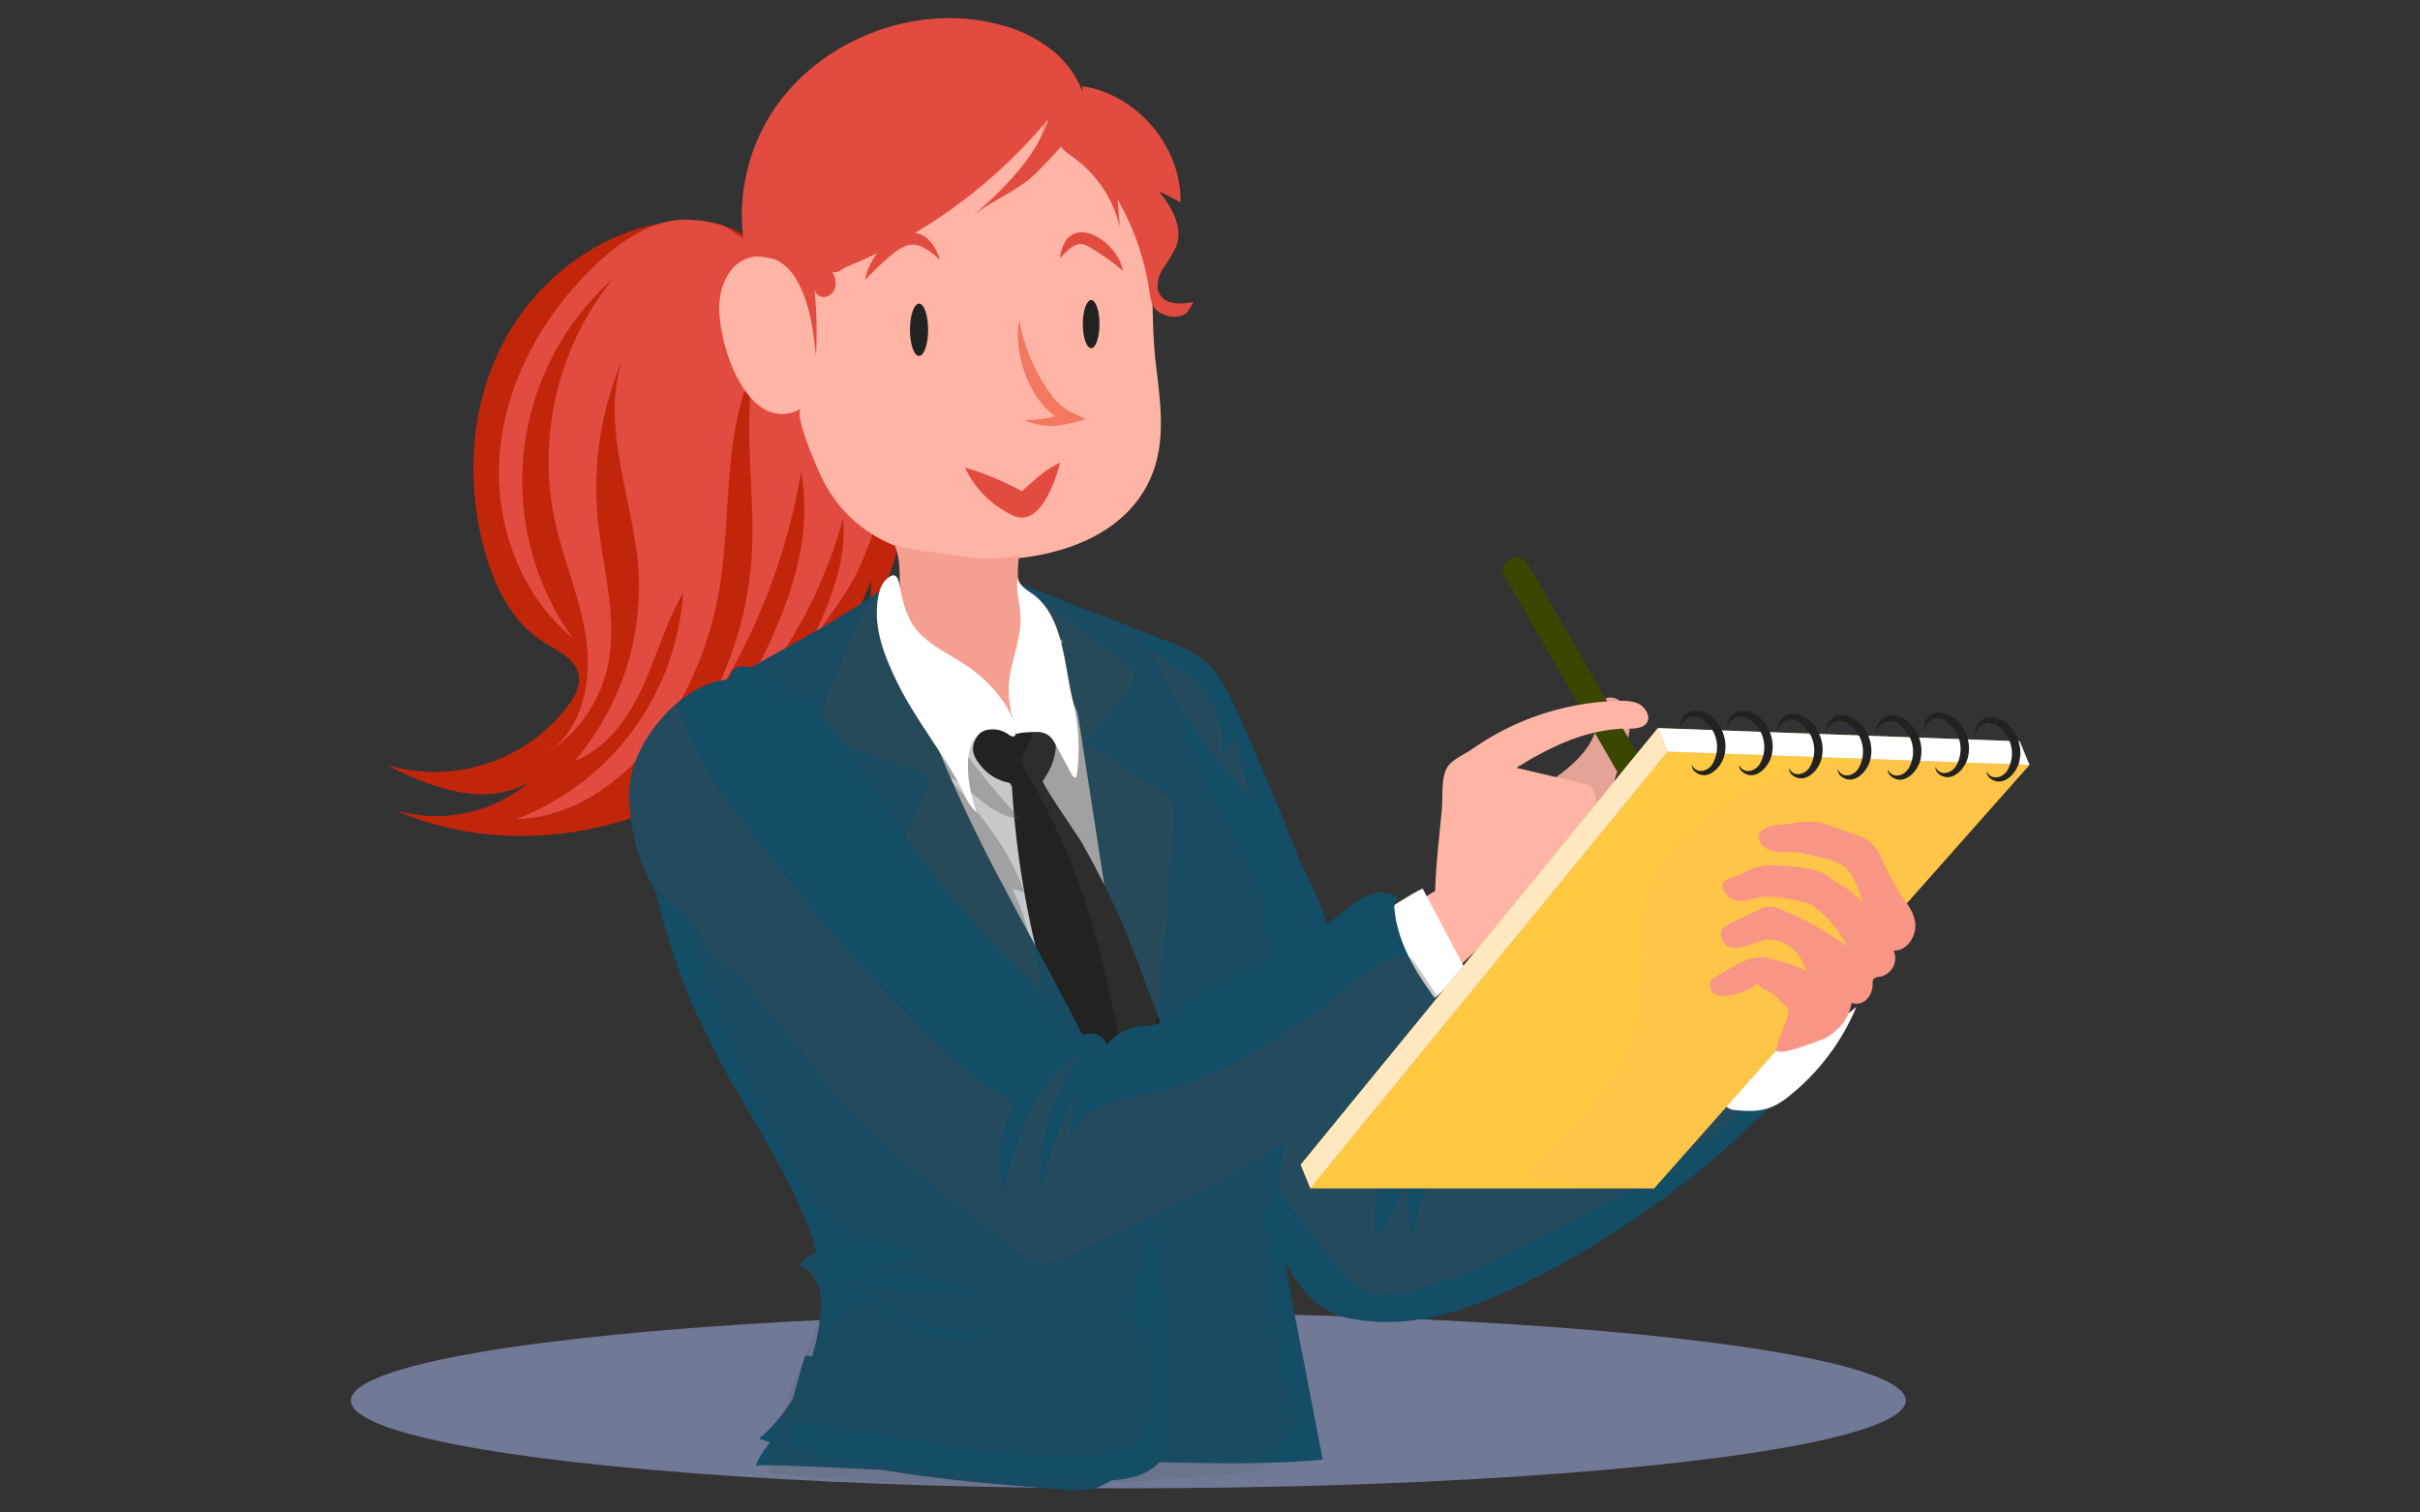 <svg xmlns="http://www.w3.org/2000/svg" width="400" height="250" viewBox="0 0 400 250">
  <rect x="0" y="0" width="400" height="250" fill="#333333" stroke="none"/>
  <g id="Group_1076203" data-name="Group 1076203" transform="translate(-180 -483)">
    <ellipse id="Ellipse_5997" data-name="Ellipse 5997" cx="128.5" cy="14.5" rx="128.5" ry="14.5" transform="translate(238 700)" fill="#727997"/>
    <g id="Group_1074419" data-name="Group 1074419">
      <path id="Path_822158" data-name="Path 822158" d="M400,0H0V250H400Z" transform="translate(180 483)" fill="none"/>
      <g id="escribir" transform="translate(244 486)">
        <g id="OBJECTS" transform="translate(0 0)">
          <path id="Path_822104" data-name="Path 822104" d="M71.482,54.035c20.157,11.936,17.438,45.929,6.349,62.682a20.074,20.074,0,0,0,2.14-9.761c-5.989,15.107-17.092,28.364-31.556,35.794s-32.284,8.638-47.179,2.069A23.9,23.9,0,0,0,23.6,140.1C16.569,144.509,7.359,141.253,0,137.4a27.737,27.737,0,0,0,29.946-9.874c1.059-1.462,2.013-3.214,1.7-4.993-.494-2.776-3.588-4.075-5.961-5.594-5.092-3.249-7.938-9.09-9.556-14.9C13,90.818,13.673,78.409,18.942,68.041s15.34-18.42,26.831-20.3c5.636-.918,12.141-.064,15.785,4.337a14.353,14.353,0,0,1,9.923,1.956Z" transform="translate(0 -13.931)" fill="#c1260b"/>
          <path id="Path_822105" data-name="Path 822105" d="M79.16,53.96c12.105,7.169,13.617,19.119,11.887,31.973a68.226,68.226,0,0,1-5.283,18.624c-2.5,5.608-6.816,9.987-9.506,15.3,3.7-7.3,7.508-15.107,6.773-23.265a78.635,78.635,0,0,1-18.97,33.477c7.2-12.727,14.648-26.831,12.028-41.218A102.7,102.7,0,0,1,51.17,140.492a59.856,59.856,0,0,0,16.781-38.16c.572-10.354-1.575-20.863.459-31.034-5.495,11.519-3.687,25.059-5.947,37.623a58.236,58.236,0,0,1-6.681,18.434c-5.65,9.937-15.376,18.6-26.8,18.907a43.067,43.067,0,0,0,27.6-37.4c-2.839,4.894-4.336,10.439-6.7,15.573s-5.933,10.135-11.209,12.169a44.148,44.148,0,0,0,10.516-31.775c-.869-11.7-6.392-23.611-2.571-34.692a54.114,54.114,0,0,0-4.153,26.295c.777,8.327,3.475,16.739,1.582,24.882a22.905,22.905,0,0,1-9.761,13.892c5.65-3.913,7.232-11.724,6.314-18.533s-3.814-13.193-5.255-19.917a48.01,48.01,0,0,1,9.648-39.827,44.737,44.737,0,0,0-6.7,59.362c-8.631-7.155-12.861-18.872-12.049-30.059s6.3-21.732,14.069-29.812c3.962-4.118,9.386-8.581,15.312-9.2a20.331,20.331,0,0,1,7.395.862c1.088.332,5.876,3.969,6.208,3.92a14.353,14.353,0,0,1,9.923,1.956Z" transform="translate(-7.678 -13.856)" fill="#e24b40"/>
          <g id="Group_1073522" data-name="Group 1073522" transform="translate(54.914)">
            <path id="Path_822106" data-name="Path 822106" d="M148.745,80.833c3-6.222,1.886-12.967,1.123-19.62-1.745-15.213,2.684-34.72-13.921-43.252a34.126,34.126,0,0,0-11.83-3.263c-9.634-1.095-20.03.523-27.5,6.717s-10.9,17.678-6.032,26.061c-.593-2.013-2.634-3.2-4.668-3.708a6.174,6.174,0,0,0-5.791,1.617,9.235,9.235,0,0,0-2.267,5.149c-.953,6.017,4.259,23.229,13.49,18.194-1.547.84,3.044,11,3.7,12.183A22.173,22.173,0,0,0,109.7,92.3c12.31,3.143,31.45,1.956,38.471-10.354.212-.367.4-.735.579-1.1Z" transform="translate(-77.752 -4.229)" fill="#ffb5a6"/>
            <path id="Path_822107" data-name="Path 822107" d="M145.4,79.228a30.285,30.285,0,0,0,1.448-11.251c-.29-6.187-1.857-12.211-2.281-18.335-.445-6.462-3.178-13.419-5.8-19.267-3.206-7.133-8.475-14.7-16.788-15.955-8.5-1.278-18.759,1.434-25.355,6.907-7.458,6.194-10.9,17.678-6.032,26.061-.593-2.013-2.634-3.2-4.668-3.708A6.174,6.174,0,0,0,80.131,45.3a9.235,9.235,0,0,0-2.267,5.149c-.953,6.017,4.259,23.229,13.49,18.194-1.547.84,3.044,11,3.7,12.183A22.173,22.173,0,0,0,109.7,92.209c11.35,2.9,26.768,2.472,33.668-8.666A21.884,21.884,0,0,0,145.4,79.228Z" transform="translate(-77.752 -4.149)" fill="#ffb5a6" opacity="0.22"/>
            <path id="Path_822108" data-name="Path 822108" d="M123.859,94.3c-1.356-.085-2.712-.233-4.054-.431a22.034,22.034,0,0,1-7.126-2.521c-6.272-3.44-10.481-9.853-12.748-16.64-4-11.971-5.113-27.022-2.281-39.318,1.342-5.813,3.771-11.71,8.532-15.3C92.274,17.253,84.739,39,90.6,49.078c-.593-2.013-2.634-3.2-4.668-3.708a6.174,6.174,0,0,0-5.791,1.617,9.235,9.235,0,0,0-2.267,5.149c-.953,6.017,4.259,23.229,13.49,18.194-1.547.84,3.044,11,3.7,12.183a23.351,23.351,0,0,0,16.774,11.943c5.3.791,10.778,1.335,15.955-.057a13.789,13.789,0,0,1-3.92-.085Z" transform="translate(-77.755 -5.831)" fill="#ffb5a6" opacity="0.49"/>
            <g id="Group_1073521" data-name="Group 1073521" transform="translate(2.28 35.399)">
              <g id="Group_1073518" data-name="Group 1073518" transform="translate(47.05 14.438)">
                <path id="Path_822109" data-name="Path 822109" d="M147.818,70.57a29.533,29.533,0,0,0,5.438,12.607,9.593,9.593,0,0,0,3.228,2.726l2.338,1.1a28.094,28.094,0,0,1-4.372,1.045,10.811,10.811,0,0,1-5.784-.89,22.085,22.085,0,0,0,3.729-.3,16.938,16.938,0,0,0,3.44-.975l-.049,1.773c-5.94-2.373-9.076-11.159-7.967-17.085h0Z" transform="translate(-147.598 -70.57)" fill="#f2785f"/>
              </g>
              <g id="Group_1073519" data-name="Group 1073519" transform="translate(38.308 38.105)">
                <path id="Path_822110" data-name="Path 822110" d="M135.227,104.85a47.518,47.518,0,0,1,9.718,4.111,1.2,1.2,0,0,0-.692.056c1.653-1.229,4.04-3.9,6.674-4.937-.833,3.355-3.538,11.11-8.122,8.525a16.207,16.207,0,0,1-7.585-7.755h0Z" transform="translate(-135.22 -104.08)" fill="#e24b40"/>
              </g>
              <path id="Path_822111" data-name="Path 822111" d="M124.2,54.689c-4.012-3.694-5.565-3.072-9.379.388-1,.9-1.956,1.879-3,2.9,1.229-6.469,9.612-12.014,12.388-3.291h0Z" transform="translate(-90.039 -50.146)" fill="#e24b40"/>
              <path id="Path_822112" data-name="Path 822112" d="M157.47,54.4c.946-8,9.386-3.256,10.389,2.076a39.058,39.058,0,0,0-5.53-3.9c-2.048-1.328-3.334.261-4.859,1.822Z" transform="translate(-103.447 -50.128)" fill="#e24b40"/>
              <path id="Path_822113" data-name="Path 822113" d="M125.345,71.139c0,2.394-.671,4.329-1.5,4.329s-1.5-1.942-1.5-4.329.671-4.329,1.5-4.329S125.345,68.752,125.345,71.139Z" transform="translate(-93.132 -55.028)" fill="#222221"/>
              <path id="Path_822114" data-name="Path 822114" d="M165.554,69.956c0,2.2-.614,3.976-1.377,3.976s-1.377-1.78-1.377-3.976.614-3.976,1.377-3.976S165.554,67.76,165.554,69.956Z" transform="translate(-105.013 -54.784)" fill="#222221"/>
              <path id="Path_822115" data-name="Path 822115" d="M125.825,86.5c0,2.175-4.012,3.934-8.963,3.934S107.9,88.672,107.9,86.5s4.012-3.934,8.963-3.934S125.825,84.336,125.825,86.5Z" transform="translate(-88.887 -59.657)" fill="#ffb5a6"/>
              <path id="Path_822116" data-name="Path 822116" d="M173.179,82.088c.388,2.338-2.345,4.739-6.109,5.368s-7.126-.763-7.515-3.1,2.345-4.739,6.109-5.368S172.79,79.75,173.179,82.088Z" transform="translate(-104.049 -58.56)" fill="#ffb5a6"/>
              <g id="Group_1073520" data-name="Group 1073520" transform="translate(0 8.362)">
                <path id="Path_822117" data-name="Path 822117" d="M80.987,62.923c1.787-2.832,5.544,1.377,6.752,3a15.515,15.515,0,0,1,2.924,7.818L91.27,80.7l-2.564-6.434c-.431-1.144-1.271-2.783-2.387-1.8-1.123,1.13-.812,3.143-.685,4.7-.9-1.688-1.653-3.75-.459-5.608a2.538,2.538,0,0,1,3.461-.643,5.425,5.425,0,0,1,1.942,2.528l-1.956.523a19.514,19.514,0,0,0-2.415-7.034c-.918-1.405-3.206-5.735-5.226-4h0Z" transform="translate(-80.98 -61.967)" fill="#ffb5a6"/>
              </g>
            </g>
            <path id="Path_822118" data-name="Path 822118" d="M92.04,43.3l.064.106c2.112,3.574,2.754,8.348,3.136,12.445a69.99,69.99,0,0,0-.233-11.018,1.586,1.586,0,0,0,1.857,1.243,2.163,2.163,0,0,0,1.6-1.737,3.419,3.419,0,0,0-.537-2.387c1.081.275,1.561-.516,2.592-.932a84.4,84.4,0,0,0,33.244-24.479c-2.232,6.71-7.628,11.752-12.734,16.35,3.143-2.832,7.536-4.174,10.693-7.366,2.514-2.543,6.971-6.964,7.741-10.58.685-3.214-2.394-7.2-4.64-9.182a22.664,22.664,0,0,0-9.16-4.654C111.434-2.744,95.02,3.838,87.428,16.48A31.576,31.576,0,0,0,83.8,39.646c-.17-.727,4.322.071,4.683.226A7.811,7.811,0,0,1,92.04,43.3Z" transform="translate(-79.293 -0.008)" fill="#e24b40"/>
            <path id="Path_822119" data-name="Path 822119" d="M96.28,40.789a108.539,108.539,0,0,0,20.588-10.114,107.364,107.364,0,0,0,9.379-6.625c2.31-1.822,5.693-6.152,8.355-6.844a12.092,12.092,0,0,1-1.858,5.325,54.287,54.287,0,0,1-4.831,5.926c1.292-.918,2.6-1.829,3.807-2.86a23.974,23.974,0,0,0,7.034-10.46c1.441-4.266,1.215-6.349-2.218-9.393a22.663,22.663,0,0,0-9.16-4.654c-10.961-2.966-20.15.275-27.869,8.348C92.3,16.981,90.46,25.1,88.85,34.956A37.248,37.248,0,0,1,115.5,5.666c-7.656,5.813-15.6,11.978-19.634,20.7A43.1,43.1,0,0,1,117.779,9.057,51.5,51.5,0,0,0,93.561,36.94c6.272-14.288,20.15-24.275,35.123-28.646-2.154.629-5.622,5.961-7.282,7.635A82.2,82.2,0,0,1,113.993,22c-6.272,5.057-12.268,10.5-18.391,15.743,2.154-1.843,5.883-2.867,8.369-4.344a84.111,84.111,0,0,0,8.27-5.6c4.753-3.658,10.8-6.9,14.295-11.837A68.344,68.344,0,0,1,96.28,40.789Z" transform="translate(-81.012 -0.007)" fill="#e24b40" opacity="0.33"/>
            <path id="Path_822120" data-name="Path 822120" d="M167.333,39.13l-.36-4.45a42.861,42.861,0,0,1,5.255,15.192c.318,1.992.516,3.277,2.79,3.948a3.7,3.7,0,0,0,3.256-.325,7.632,7.632,0,0,0,1.2-1.879c-1.928.353-4.315.516-5.424-1.095-.855-1.243-.445-2.966.3-4.273a26.069,26.069,0,0,0,2.324-3.863c1.137-3.15-.77-6.561-2.931-9.118,1.208.614,2.408,1.229,3.616,1.836.184-9.132-7.155-17.812-16.188-19.154-.078,2.98-2.465,5.156-3.5,7.84-.918,2.38.678,2.86,2.479,4.294a19.851,19.851,0,0,1,7.169,11.053Z" transform="translate(-101.15 -4.69)" fill="#e24b40"/>
            <path id="Path_822121" data-name="Path 822121" d="M170.259,38.8a31.084,31.084,0,0,1,1.25,4.216,108.577,108.577,0,0,0-4.675-15.277,22.988,22.988,0,0,1,4.1,8.461,24.89,24.89,0,0,0-6.717-15.051,9.007,9.007,0,0,1,5.029,5.664c-1.229-4.181-3.122-7.939-8.242-8.249.3.021-3.15,5.615-3.3,6-.961,2.458.911,2.754,2.592,3.609a10.784,10.784,0,0,1,4.781,5.149,12.66,12.66,0,0,0-2.26-4.9c-.565-.876-1.137-1.744-1.7-2.62a31.675,31.675,0,0,1,9.153,13.01Z" transform="translate(-101.158 -5.46)" fill="#e24b40" opacity="0.44"/>
          </g>
          <path id="Path_822122" data-name="Path 822122" d="M234.17,246.321c.975-.494,1.949-1.01,2.917-1.533a155.877,155.877,0,0,0,38.322-29.8c3.185-3.334,6.328-6.914,7.811-11.279-.3.883-7.5,3.433-8.5,3.849a37.814,37.814,0,0,1-11.1,3.1,22.743,22.743,0,0,0-3.793.487,17.99,17.99,0,0,0-4.04,1.935,83.338,83.338,0,0,1-20.058,7.663c-3.355,1-6.957,2.437-10.467,2.691-3.786.275-6.766-1.5-10.135-3.016a2.785,2.785,0,0,0-1.448-.353c-1.243.163-1.617,1.759-1.688,3.009-1.13-1.123-1.476-2.8-1.815-4.358-2.38-10.94-8.016-19.867-12.014-30.2-4.661-12.063-9.478-24.07-14.846-35.836-1.271-2.79-2.641-5.657-4.972-7.642a21.544,21.544,0,0,0-6.335-3.319q-12.49-4.863-24.988-9.732c4.69,5,11.124,9.478,13.151,16.23,1.427,4.746-.791,9.436-1.54,14.1-.445,2.776.318,5.587,1.1,8.285,4.986,17.092,12.579,32.87,18.568,49.538,2.543,7.07,6.731,13.334,10.636,19.7,3.63,5.919,5.911,12.473,13.525,13.892,11.555,2.154,21.577-2.253,31.7-7.416Z" transform="translate(-43.187 -38.774)" fill="#144d66"/>
          <path id="Path_822123" data-name="Path 822123" d="M233.893,242.7c4.923-2.493,9.74-5.191,14.45-7.762a125.573,125.573,0,0,0,28.915-21.725c1.335-1.349,2.571-2.776,2.536-4.739-3.906-1.109-10.269,3.291-14.549,3.7a22.746,22.746,0,0,0-3.793.487,17.993,17.993,0,0,0-4.04,1.935,83.34,83.34,0,0,1-20.058,7.663c-6.618,1.985-15.2,2.712-19.373,8.892a23.571,23.571,0,0,0-3.489,10.658,16.857,16.857,0,0,1-.417-10.191q-2.119,4.121-4.238,8.235a4.535,4.535,0,0,1-1.42,1.857,12.491,12.491,0,0,1,.742-8.68c.9-1.886,2.267-3.531,3.03-5.474,3.856-9.8-7.381-24.762-11.569-32.828-2.867-5.523-6.363-10.983-8.906-16.633-2.161-4.8-5.445-11.456-5.926-16.71-.092-.975-.113-2.076-.848-2.726a3.6,3.6,0,0,1-2.02,2.995,14.931,14.931,0,0,0-4.951-12.176c-3.609-3.164-8.694-5.594-12.755-8.129-3.757-2.345-9.076-1.441-12.635-4.238,4.174,3.284,7.684,7.465,9.231,12.614,1.427,4.746-.791,9.436-1.54,14.1-.445,2.776.318,5.587,1.1,8.285,6.2,21.259,16.866,39.424,28.533,58.091a116.735,116.735,0,0,0,12.522,16.986,13.41,13.41,0,0,0,4.2,3.447c2.889,1.3,6.251.551,9.273-.381a115.735,115.735,0,0,0,18-7.564Z" transform="translate(-44.817 -40.278)" fill="#474746" opacity="0.3"/>
          <path id="Path_822124" data-name="Path 822124" d="M313.295,247.87a2.265,2.265,0,0,0,1.384.579c3.779.4,6.074.141,9.09-2.366A37.157,37.157,0,0,0,334.808,231.4a20.349,20.349,0,0,1-13.857,5.078,1.732,1.732,0,0,0-1.307.311,1.862,1.862,0,0,0-.374.89c-.77,3.185-3.489,6.667-5.728,8.977a1.281,1.281,0,0,0-.41.614.667.667,0,0,0,.17.614Z" transform="translate(-91.97 -67.974)" fill="#fff"/>
          <path id="Path_822125" data-name="Path 822125" d="M87.7,258.373c-1.278,3.659-1.886,7.7-3.616,11.1-1.307,2.571-3.56,4.393-4.591,7.169.191-.516,20.877.734,22.947.706,8.073-.106,16.138-.523,24.19-1.066,15.5-1.052,30.984.791,46.586-.692q-.456-2.341-.9-4.69-2.087-10.8-4.174-21.6c-1.6-8.285-3.383-17.226-1.222-25.581,1.469-5.657,3.835-11.131,5.467-16.823,1.172-4.1,2.359-8.263,2.423-12.536.113-7.776-3.531-15.157-8.122-21.428-5.558-7.6-12.769-13.942-17.353-22.226-2.317-4.188-5.248-12.374-10.827-12.854a7.345,7.345,0,0,1-1.759-.2,8.453,8.453,0,0,1-1.78-1.158c-2.394-1.6-5.784-1.646-8.4-2.966A50.388,50.388,0,0,1,117.71,128a3.211,3.211,0,0,0-1.879-.925,3.015,3.015,0,0,0-1.5.572c-5.693,3.4-11.6,6-17.261,9.295q-6.3,3.666-12.607,7.324c-7.268,4.224-14.359,6.844-18.314,14.26-2.945,5.523-3.108,12.091-2.663,18.335a71.655,71.655,0,0,0,3.171,17.4c2.225,6.759,5.77,12.988,9.295,19.168q7.744,13.592,15.5,27.191a9.336,9.336,0,0,0-4.732,2.8c2.408.939,3.637,3.757,3.567,6.342-.212,8.278-3.842,17.007-10.227,22.354,16,5.728,33.167,7.091,50.1,8.412a15.526,15.526,0,0,0,5.572-.24,10.521,10.521,0,0,0,6.208-5.834,31.017,31.017,0,0,0,2.182-8.468" transform="translate(-18.592 -37.329)" fill="#144d66"/>
          <path id="Path_822126" data-name="Path 822126" d="M87.033,259.9c-2.288,5.537-5.325,13.045-5.29,17.946a389.828,389.828,0,0,0,78.763-.141,6.371,6.371,0,0,0,2.43-.593c1.13-.614,5.113-5.452,5.5-6.745a6.044,6.044,0,0,0-.219-3.178,130.878,130.878,0,0,1-3.63-38.718,269.484,269.484,0,0,0,.636-27.545c-.311-6.752-.29-13.836-2.705-20.213s-6.046-12.169-9.076-18.243c-4.054-8.129-4.435-19.571-13.073-24.649a34.692,34.692,0,0,0-7.635-2.98c-5.7-1.716-10.255-3.065-15.015-6.865a3.211,3.211,0,0,0-1.879-.925,3.015,3.015,0,0,0-1.5.572c-5.693,3.4-11.6,6-17.261,9.295q-6.3,3.666-12.607,7.324c-7.268,4.223-14.359,6.844-18.314,14.26-2.945,5.523-3.108,12.091-2.663,18.335a71.657,71.657,0,0,0,3.171,17.4c2.225,6.759,5.77,12.988,9.295,19.168Q83.7,227,91.454,240.6a9.336,9.336,0,0,0-4.732,2.8c2.408.939,3.637,3.757,3.567,6.342s-1.144,5.015-2.119,7.409c-2.246,5.53-3.983,11.152-5.721,16.908A120.833,120.833,0,0,0,139.1,278.4c3.305-.537,6.943-1.441,8.793-4.231" transform="translate(-18.595 -37.323)" fill="#474746" opacity="0.11"/>
          <path id="Path_822127" data-name="Path 822127" d="M144.342,138.848c-1.215,3.425-1.194,6.879-3.468,9.944a10.5,10.5,0,0,1-7.677,4.372,15.01,15.01,0,0,1-4.224-.544,22.167,22.167,0,0,1-9.125-4.061,84.788,84.788,0,0,1-7.169-6.335,1.287,1.287,0,0,1-.367-.565c-.106-.466.3-.883.643-1.208a15.559,15.559,0,0,0,4.767-11.053c-.064-2.006,0-4.1-.855-5.968a99.355,99.355,0,0,0,10.375,1.646,27.248,27.248,0,0,0,10.177.035c-.374,3.206-.332,7.077,1.059,10.05,1.1,2.352,3.439,4.584,6.229,4.259" transform="translate(-32.984 -36.26)" fill="#f49f90"/>
          <path id="Path_822128" data-name="Path 822128" d="M133.187,153.164a15.01,15.01,0,0,1-4.223-.544,22.168,22.168,0,0,1-9.125-4.061,84.788,84.788,0,0,1-7.169-6.335,1.288,1.288,0,0,1-.367-.565c-.106-.466.3-.883.643-1.208a15.559,15.559,0,0,0,4.767-11.053c-.064-2.006,0-4.1-.855-5.968.254.558,3.948.784,4.591.876,1.631.233,3.27.41,4.909.636a53.048,53.048,0,0,0,9.4.65,15.73,15.73,0,0,0,2.232,10.432c1.095,1.744,2.564,3.341,3.009,5.354a8.341,8.341,0,0,1-.621,4.789,34.466,34.466,0,0,0-.9,3.5c-.727,2.613-3.941,3.383-6.286,3.5Z" transform="translate(-32.981 -36.26)" fill="#f49f90" opacity="0.27"/>
          <path id="Path_822129" data-name="Path 822129" d="M150.236,226.831a2.865,2.865,0,0,1-1.646.12,3.474,3.474,0,0,1-1.822-1.794c-2.818-4.916-3.588-10.933-5.113-16.364-1.667-5.926-2.168-12.459-4.033-18.229-2.1-6.5-6.5-12.953-9.563-19.062a5.257,5.257,0,0,1-.819-3.432c.388-1.667,2.211-2.507,3.828-3.079q8.03-2.882,16.28-5.142a3.785,3.785,0,0,1,2.875-.007c.975.565,1.243,1.822,1.42,2.931q4.142,26.708,8.278,53.422c.339,2.2.812,4.817-.805,6.54-1.773,1.886-5.933,2.995-8.306,3.9-.184.071-.374.141-.565.2Z" transform="translate(-37.353 -46.87)" fill="#c7c8c9"/>
          <path id="Path_822130" data-name="Path 822130" d="M157.313,224.409a2.865,2.865,0,0,1-1.646.12,3.474,3.474,0,0,1-1.822-1.794c-2.818-4.916-3.588-10.933-5.113-16.364a155.335,155.335,0,0,1-5.184-31.161,1.208,1.208,0,0,0-.3-.869,1.4,1.4,0,0,0-.593-.219,7.849,7.849,0,0,1-4.464-2.973,5.158,5.158,0,0,1-1.01-1.85c-1.236-4.937,11.413-9.669,13.25-3.637.9,2.973-.042,5.735-1.787,8.228-.275.4,5.834,9.174,6.413,10.191q3.252,5.71,5.954,11.71,2.585,5.742,4.64,11.7c.883,2.557,3.68,8.242,2.995,10.947a2.049,2.049,0,0,1-1.088,1.116,64.751,64.751,0,0,1-9.7,4.647c-.184.071-.374.141-.565.2Z" transform="translate(-40.27 -47.832)" fill="#222221"/>
          <path id="Path_822131" data-name="Path 822131" d="M143.892,235.173a77.591,77.591,0,0,1,1.646,9.323c1,8.913,1.518,17.7,1.667,26.662.12,7.352-5.255,8.92-12.091,8.92a219.046,219.046,0,0,1-30.412-2.126c-5.643-.791-14.351-.756-19.38-3.461a1.678,1.678,0,0,1-.9-.883,1.848,1.848,0,0,1,.155-1.172c1.42-3.814,3.256-7.472,4.4-11.371,5.77-19.67-9.513-36.712-17.607-53.246-5.431-11.1-9.725-22.912-10.538-35.335-.4-6.152.226-12.791,4.1-17.593,2.225-2.762,5.318-4.654,8.341-6.491,9.683-5.876,20.623-11,29.423-18.01-1.646,1.307.141,10,.551,11.781a102.426,102.426,0,0,0,4.315,13.575,243.223,243.223,0,0,0,12.162,26.061c8.821,16.887,19.7,34.579,24.169,53.359Z" transform="translate(-17.837 -38.304)" fill="#144d66"/>
          <path id="Path_822132" data-name="Path 822132" d="M144.724,235.243a26.676,26.676,0,0,1-3.927,17.8,8.846,8.846,0,0,0,4.174-3.708c-.925,1.617-1,4.061-1.956,5.834.268-.035.77-.085,1.172-.155,1.737-.311,2.274,17.367-.8,19.246a11.578,11.578,0,0,1-4.88,1.342c-12.084,1.314-24.26-.706-36.246-2.719q-8.931-1.494-17.869-2.995c3.906-5.46,6.1-12.19,9.944-17.5,3.461-4.781,6.286-.452,10.276,1.5,3.828,1.872,8,3.129,12.3,2.543,2.041-.276,4.132-.953,6.123-.4-10.262.226-21.2-2.246-28.3-9.655a45.361,45.361,0,0,0,22.3,2.048,96.565,96.565,0,0,1-17.325-4.153q4.269-.593,8.546-1.179c-3.814-1.406-7.931-1.921-11.668-3.524-9.626-4.125-14.775-19.952-18.865-28.752-5.544-11.922-10.128-24.472-11.47-37.63-.939-9.174-.593-21.336,8.758-25.511a137.752,137.752,0,0,0,29.2-17.275c-1.646,1.307.141,10,.551,11.781a102.427,102.427,0,0,0,4.315,13.575,243.225,243.225,0,0,0,12.162,26.061c6.145,11.759,12.889,23.229,18.095,35.448,2.5,5.869,4.725,11.929,5.382,17.982Z" transform="translate(-19.36 -38.304)" fill="#474746" opacity="0.11"/>
          <path id="Path_822133" data-name="Path 822133" d="M167.542,229.493c-.367-10.919-3.122-22.318-5.551-32.919a113.441,113.441,0,0,0-12.663-31.966,4.009,4.009,0,0,1-.749-2.112,4.518,4.518,0,0,1,.7-1.815c3.68-6.865,1.307-15.2.388-22.933-.537-4.506,5.735,1.215,6.865,2.048l8.793,6.462a4.382,4.382,0,0,1,1.533,1.6c.643,1.469-.473,3.065-1.518,4.28q-3.221,3.75-6.441,7.494c4.231,2.613,7.176,4.619,11.4,7.239a6.606,6.606,0,0,1,2.995,2.91,6.527,6.527,0,0,1,.24,2.67,531,531,0,0,1-6,57.046Z" transform="translate(-43.641 -39.963)" fill="#474746" opacity="0.3"/>
          <path id="Path_822134" data-name="Path 822134" d="M134.61,188.122a40.72,40.72,0,0,0-1.942-4.951c.65.17,1.3.346,1.949.516-2.514-7.338-7.705-13.391-12.784-19.253,4.231,2.084,7.3,6.95,12.021,7.02-8.758-9.316-16.167-20.058-19.924-32.277-.918-2.995-.953-8.4-4.019-4.054-4.555,6.455-7.409,15.291-10.142,22.65q8.73,2.966,17.452,5.926a1.69,1.69,0,0,1,1.194,2.762q-2.871,6.886-5.742,13.765a4.238,4.238,0,0,0-.48,2.465,4.094,4.094,0,0,0,.869,1.568,137.236,137.236,0,0,0,16.025,17.494c1.314,1.208,7.43,7.691,8.814,4.866a4.268,4.268,0,0,0,.219-2.274,71.57,71.57,0,0,0-3.517-16.23Z" transform="translate(-29.305 -39.217)" fill="#474746" opacity="0.3"/>
          <g id="Group_1073523" data-name="Group 1073523" transform="translate(39.968 88.323)">
            <path id="Path_822135" data-name="Path 822135" d="M282.162,171.218c-1.575,3.418-.876,11.5-6.731,9.16a12.312,12.312,0,0,1-3.581-2.543q-1.79-1.621-3.581-3.235c4.16-2.528,10.269-6.5,10.552-11.908a5.288,5.288,0,0,1,.473-2.832,2.031,2.031,0,0,1,.89-.706c1.413-.579,3.058.53,3.623,1.949a8.767,8.767,0,0,1,.113,4.527,16.972,16.972,0,0,1-.791,3.51c-.268.713-.636,1.384-.953,2.069Z" transform="translate(-118.766 -135.03)" fill="#e5a398"/>
            <rect id="Rectangle_377737" data-name="Rectangle 377737" width="4.372" height="45.837" rx="2.05" transform="translate(143.691 2.186) rotate(-30)" fill="#394700"/>
            <path id="Path_822136" data-name="Path 822136" d="M264.666,185.062c1.229-.523,1.236-2.239,1.031-3.56-.3-1.928-.586-3.863-.883-5.791a2.274,2.274,0,0,0-2.26-2.288q-5.318-1.292-10.651-2.521c.2-.614.318-.268.862-.622,5.036-3.27,11.442-5.912,17.53-5.919a5.4,5.4,0,0,0,2.26-.29c2.048-.953.749-3.312-.784-3.913a7.432,7.432,0,0,0-2.818-.36,43.843,43.843,0,0,0-24.352,7.9c-1.292.925-3.291,1.7-4.167,3-1.095,1.617-.763,5.106-.939,6.985-.4,4.4-1,9.2-1.1,13.518a73.844,73.844,0,0,1-10,5.283c-2.585,1.123-6.314,1.271-6.477,4.591a31.388,31.388,0,0,0,4.866,18.292c6.441-6.547,12.791-13.278,19.557-19.43,5.876-5.346,10.792-11.689,18.321-14.874Z" transform="translate(-105.14 -135.265)" fill="#ffb5a6"/>
            <path id="Path_822137" data-name="Path 822137" d="M264.031,184.591a2.133,2.133,0,0,0,.8-2.776,3.061,3.061,0,0,0-1.561-1.01,37.39,37.39,0,0,0-16.611-2.218c5.332-1.893,11.3-.932,16.59,1.066a1.589,1.589,0,0,0,1.285.106,1.246,1.246,0,0,0,.487-.572,3.66,3.66,0,0,0-.417-3.39c-1.172-1.787-3.545-1.978-5.452-2.437q-3.538-.848-7.091-1.66c-.134-.028,1.116-.819,1.172-.855.89-.537,1.829-1.024,2.747-1.511a48.066,48.066,0,0,1,5.82-2.67,24.772,24.772,0,0,1,9.634-1.7,2.664,2.664,0,0,0,.918-.056c.819-.254.7-1.25.233-1.787a2.741,2.741,0,0,0-2.154-.629c-6.434.184-12.416,2.027-18.356,4.322-3.623,1.4-9.761,3.658-10.756,7.946-1.328,5.707-.982,12.374-1.568,18.236a3.57,3.57,0,0,1-.4,1.6,3.533,3.533,0,0,1-1.067.975,105.364,105.364,0,0,1-12.331,7.275c-3.369,1.7-4.04,3.242-3.277,6.766a32.085,32.085,0,0,0,4.259,10.523c6.441-6.547,12.791-13.278,19.557-19.43,4.541-4.132,8.814-8.539,13.454-12.536a1.561,1.561,0,0,0,.509-.65c.24-.777-.7-1.377-1.483-1.6a15.635,15.635,0,0,0-10.3.664,8.332,8.332,0,0,1,5.594-2.1,38.315,38.315,0,0,1,6.081.551,5.842,5.842,0,0,0,3.432-.318,1.688,1.688,0,0,0,.24-.148Z" transform="translate(-105.289 -136.057)" fill="#ffb5a6" opacity="0.64"/>
            <path id="Path_822138" data-name="Path 822138" d="M237.336,203.764q3.517,6.653,7.034,13.3-7.066,6.886-14.57,13.3c-.487-.148-.664-.727-.77-1.229-.876-4.2-4.577-12.946-3.581-17.071.41-1.688,11.738-8.581,11.88-8.306Z" transform="translate(-106.139 -148.175)" fill="#fff"/>
            <path id="Path_822139" data-name="Path 822139" d="M175.736,191.381a15.6,15.6,0,0,1,2.988-1.808,4.82,4.82,0,0,1,5.064.473c-.629.212-.72,1.059-.664,1.723.622,6.858,5.015,12.713,9.238,18.151-8.419,8.228-19.055,14.7-28.83,21.216-9.817,6.519-20.927,11.491-31.415,16.972-2.331,1.215-4.838,2.465-7.451,2.182-3.129-.339-4.824-2.415-6.957-4.329-2.5-2.239-5.382-4.1-8.037-6.173A184.553,184.553,0,0,1,94.084,226.15a97.22,97.22,0,0,1-9.5-11.47c-1.836-2.437-3.983-4.7-5.954-7.02-.72-.848-4.082-5.94-5.036-5.94a62.9,62.9,0,0,0-5.714-6.159c-2.387-2.154-5.509-4.294-7.169-7.056a30.321,30.321,0,0,1-3.722-11.251,22.406,22.406,0,0,1-.092-7.07c1.2-6.851,8.292-15.241,15.46-16.237a1.047,1.047,0,0,0,.7-.268,1.436,1.436,0,0,0,.2-.516A2.291,2.291,0,0,1,75.3,151.7a5,5,0,0,1,2.564.629c1.8.869,3.44,2.126,5.163,3.122a24.328,24.328,0,0,1,5.53,4.6c3.729,4.012,6.484,8.807,9.436,13.426a166.643,166.643,0,0,0,15.587,20.644c5.685,6.434,12.572,11.759,17.247,18.935,1.5-1.123,4.252-.89,4.739,1.264a8.093,8.093,0,0,1,5.474-3.108,9.856,9.856,0,0,0,3.129-.473,6.612,6.612,0,0,0,1.483-1.059c4-3.376,8.8-4.972,13.144-7.621,3.623-2.2,7.338-4.252,11.046-6.307a55.893,55.893,0,0,0,5.9-4.358Z" transform="translate(-56.609 -132.882)" fill="#144d66"/>
            <path id="Path_822140" data-name="Path 822140" d="M181.106,202.877c1.73-.9,3.355-1.278,4.64-.614.9.466,6.823,10.29,6.978,10.163-9.393,7.479-19.211,14.422-29.211,21.061-9.817,6.519-20.927,11.491-31.415,16.972-2.331,1.215-4.838,2.465-7.451,2.182-3.129-.339-4.824-2.415-6.957-4.329-2.5-2.239-5.382-4.1-8.037-6.173A184.559,184.559,0,0,1,94.065,228.5a97.223,97.223,0,0,1-9.5-11.47c-1.836-2.437-3.983-4.7-5.954-7.02-.72-.848-4.075-5.94-5.036-5.94-1.893,0-4.789-4.972-5.693-6.335-2.069-3.129-5.092-4.711-7.338-7.614a13.123,13.123,0,0,1-1.907-4.1c-1.5-4.633-2.91-9.987-1.405-14.8a24.02,24.02,0,0,1,7.818-11.512c-.53.424,1.144,4.838,1.4,5.516a39.946,39.946,0,0,0,3.856,7.338c2.853,4.464,6.258,8.525,9.45,12.748a266.925,266.925,0,0,0,21,24.352c5.382,5.629,10.862,11.322,17.53,15.34.678.41,1.427.883,1.582,1.66a3,3,0,0,1-.417,1.744,18.709,18.709,0,0,0-.911,12.663,66.752,66.752,0,0,1,4.012-12.946,22.433,22.433,0,0,1,8.687-10.163,37.037,37.037,0,0,0-6.667,23.109,67.171,67.171,0,0,1,6.088-16.915c-.763,3.468-1.526,7.056-.876,10.552-1.674-9.069,12.324-9.464,17.388-11.194,8.617-2.938,16.5-7.684,23.914-12.9,2.281-1.6,6.385-5.841,10.036-7.748Z" transform="translate(-56.59 -135.239)" fill="#474746" opacity="0.3"/>
          </g>
          <g id="Group_1073524" data-name="Group 1073524" transform="translate(150.987 114.478)">
            <path id="Path_822141" data-name="Path 822141" d="M213.78,238.32l59.037-72.16,59.828,2.189-62.032,69.97Z" transform="translate(-213.78 -163.289)" fill="#cc8c2f"/>
            <path id="Path_822142" data-name="Path 822142" d="M213.78,268.33l1.6,3.892h56.841l-1.61-3.892Z" transform="translate(-213.78 -193.299)" fill="#ffb22d"/>
            <path id="Path_822143" data-name="Path 822143" d="M216.05,243.83l59.044-72.16,59.821,2.189-62.025,69.97Z" transform="translate(-214.447 -164.908)" fill="#ffca41"/>
            <path id="Path_822144" data-name="Path 822144" d="M267.31,243.032c.141-2.564,1.886-4.132,3.807-5.82,6.371-5.58,12.1-12.5,13.815-20.8,1.646-7.953-.48-16.725,3.129-24a25.391,25.391,0,0,1,6.081-7.444c16.64-14.832,35.243-11.322,55.831-10.573l-62.025,69.97c-7.07,0-13.73-.742-20.637-1.335Z" transform="translate(-229.503 -165.445)" fill="#ffba57" opacity="0.37"/>
            <path id="Path_822145" data-name="Path 822145" d="M297.37,166.16l1.61,3.892,59.821,2.189-1.6-3.892Z" transform="translate(-238.333 -163.289)" fill="#fff"/>
            <path id="Path_822146" data-name="Path 822146" d="M302.619,165.164a2.613,2.613,0,0,1,2.133-3.058c3.475-.24,5.813,3.75,5.226,6.872-.233,2.175-2.747,4.979-4.937,3.206A1.506,1.506,0,0,1,304.5,171c.7,1.66,2.726,1.158,3.454-.17a5.518,5.518,0,0,0-2.14-7.564,2.239,2.239,0,0,0-3.192,1.886h0Z" transform="translate(-239.852 -162.095)" fill="#222221"/>
            <path id="Path_822147" data-name="Path 822147" d="M313.669,165.174a2.613,2.613,0,0,1,2.133-3.058c3.475-.24,5.813,3.75,5.226,6.872-.233,2.175-2.747,4.979-4.937,3.206a1.506,1.506,0,0,1-.537-1.179c.7,1.66,2.726,1.158,3.454-.169a5.518,5.518,0,0,0-2.14-7.564,2.239,2.239,0,0,0-3.192,1.886h0Z" transform="translate(-243.098 -162.098)" fill="#222221"/>
            <path id="Path_822148" data-name="Path 822148" d="M325.359,165.914a2.613,2.613,0,0,1,2.133-3.058c3.475-.24,5.813,3.75,5.226,6.872-.233,2.175-2.747,4.979-4.937,3.206a1.506,1.506,0,0,1-.537-1.179c.7,1.66,2.726,1.158,3.454-.17a5.518,5.518,0,0,0-2.14-7.564,2.239,2.239,0,0,0-3.192,1.886h0Z" transform="translate(-246.532 -162.316)" fill="#222221"/>
            <path id="Path_822149" data-name="Path 822149" d="M336.769,166.2a2.613,2.613,0,0,1,2.133-3.058c3.475-.24,5.813,3.75,5.226,6.872-.233,2.175-2.747,4.979-4.937,3.206a1.506,1.506,0,0,1-.537-1.179c.7,1.66,2.726,1.158,3.454-.169a5.518,5.518,0,0,0-2.14-7.564,2.239,2.239,0,0,0-3.192,1.886h0Z" transform="translate(-249.883 -162.401)" fill="#222221"/>
            <path id="Path_822150" data-name="Path 822150" d="M348.489,166.234a2.613,2.613,0,0,1,2.133-3.058c3.475-.24,5.813,3.75,5.226,6.872-.233,2.175-2.747,4.979-4.937,3.206a1.506,1.506,0,0,1-.537-1.179c.7,1.66,2.726,1.158,3.454-.169a5.518,5.518,0,0,0-2.14-7.564,2.239,2.239,0,0,0-3.192,1.886h0Z" transform="translate(-253.326 -162.41)" fill="#222221"/>
            <path id="Path_822151" data-name="Path 822151" d="M359.609,165.634a2.613,2.613,0,0,1,2.133-3.058c3.475-.24,5.813,3.75,5.226,6.872-.233,2.175-2.747,4.979-4.937,3.206a1.506,1.506,0,0,1-.537-1.179c.7,1.66,2.726,1.158,3.454-.17a5.518,5.518,0,0,0-2.14-7.564,2.239,2.239,0,0,0-3.192,1.886h0Z" transform="translate(-256.592 -162.233)" fill="#222221"/>
            <path id="Path_822152" data-name="Path 822152" d="M371.629,166.664a2.613,2.613,0,0,1,2.133-3.058c3.475-.24,5.813,3.75,5.226,6.872-.233,2.175-2.747,4.979-4.937,3.206a1.506,1.506,0,0,1-.537-1.179c.7,1.66,2.726,1.158,3.454-.17a5.518,5.518,0,0,0-2.14-7.564,2.239,2.239,0,0,0-3.192,1.886h0Z" transform="translate(-260.122 -162.536)" fill="#222221"/>
            <path id="Path_822153" data-name="Path 822153" d="M272.817,166.16l1.61,3.892-59.044,72.16-1.6-3.892Z" transform="translate(-213.78 -163.289)" fill="#ffe8c0"/>
          </g>
          <path id="Path_822154" data-name="Path 822154" d="M330.557,222.386A7.568,7.568,0,0,0,332.916,218a2.391,2.391,0,0,0,2.543-.607,3.716,3.716,0,0,0,.946-2.536,1.405,1.405,0,0,1,.12-.727c.233-.374.756-.4,1.194-.466a3.122,3.122,0,0,0,2.154-4.315c2.182.134,3.793-2.352,3.56-4.527-.212-1.949-1.391-3.221-2.451-4.753-.819-1.187-1.328-2.507-2.076-3.771-.911-1.547-1.518-3.743-2.938-4.909a7.234,7.234,0,0,0-2.14-1.066c-1.229-.445-2.451-.89-3.68-1.328a14.5,14.5,0,0,0-3.249-.9,13.948,13.948,0,0,0-4.047.29c-1.5.261-5.121.127-5.283,2.175a1.878,1.878,0,0,0,.629,1.469,3.625,3.625,0,0,0,1.441.777,7.078,7.078,0,0,0,2.069.325,12.16,12.16,0,0,1,3.164.127c2.189.579,5.806,1,7.381,2.733a9.226,9.226,0,0,1,1.632,2.882c.353.883.671,1.78.961,2.691-1.427-1.914-3.475-2.818-5.4-4.125a10.684,10.684,0,0,0-2.076-1.194,9.112,9.112,0,0,0-2.083-.48,28.856,28.856,0,0,0-6.568-.438c-2.317.2-3.807,1.434-5.869,2.112a2.08,2.08,0,0,0-1.024.494,1.4,1.4,0,0,0-.049,1.384,2.963,2.963,0,0,0,.869,1.222,3.515,3.515,0,0,0,2.677.551c.925-.127,1.822-.445,2.747-.593a13.422,13.422,0,0,1,4.435.353c1.963.346,3.242.332,4.887,1.723a19.217,19.217,0,0,1,4.81,6.116,54.577,54.577,0,0,0-10.975-6.123,4.514,4.514,0,0,0-2.147-.473,4.622,4.622,0,0,0-1.561.572c-1.745.89-3.461,1.5-5.156,2.514a2.18,2.18,0,0,0-.968.883,1.579,1.579,0,0,0-.014,1.066c1.1,3.87,5.94.177,8.186.4,3.468.353,4.951,2.613,6.116,5.587-.388-.989-5.339-2.2-6.272-2.465-3.284-.932-6.759,1.865-9.464,3.383a.612.612,0,0,0-.276.24,1.3,1.3,0,0,0-.042.41c-.007.134-.1.3-.24.283.261.113.226.48.268.763a1.318,1.318,0,0,0,.826.961,3.117,3.117,0,0,0,1.3.17A9.789,9.789,0,0,0,317,215.1c.177-.127.4-.261.593-.148a.743.743,0,0,1,.2.24c.4.622,1.328.77,1.921,1.194.791.565,1.413,1.4,2.161,2.02a1.528,1.528,0,0,1,.629.855,1.492,1.492,0,0,1-.085.607c-.339,1.215-.756,2.38-1.179,3.574a11.19,11.19,0,0,0-.784,2.2c-.24,1.61,7.974-1.667,8.5-2.006a10.454,10.454,0,0,0,1.589-1.257Z" transform="translate(-90.877 -55.238)" fill="#f99585"/>
          <path id="Path_822155" data-name="Path 822155" d="M330.264,221.876a7.125,7.125,0,0,0,1.045-1.469c.459-.876.445-2.062,1.208-2.719.819-.7,1.759-.318,2.528-1.328a5.732,5.732,0,0,0,.819-2.79,4.083,4.083,0,0,0,3.567-4.654,4.525,4.525,0,0,0,3.009-3.051c.777-2.769-2.119-7.239-3.482-9.549-.911-1.547-1.518-3.743-2.938-4.909a7.234,7.234,0,0,0-2.14-1.066c-1.229-.445-2.451-.89-3.68-1.328a14.5,14.5,0,0,0-3.249-.9,13.949,13.949,0,0,0-4.047.29c-1.187.2-4.019-.057-4.746,1.151-1.307,2.168,5.558,2.684,6.851,2.818,2.3.24,4.732.65,6.42,2.218a9.281,9.281,0,0,1,1.321,1.6,14.37,14.37,0,0,1,1.914,3.27c.219.657,0,1.978.3,2.479-1.292-2.133-3.461-3.122-5.467-4.485a10.684,10.684,0,0,0-2.076-1.194,9.113,9.113,0,0,0-2.084-.48,28.856,28.856,0,0,0-6.568-.438c-2.317.2-3.807,1.434-5.869,2.112a2.08,2.08,0,0,0-1.024.494c-1.307,1.561,1.2,2.769,2.415,2.649a13.923,13.923,0,0,0,2.74-.784,12.039,12.039,0,0,1,9.57,1.066c2.733,1.6,5.248,4.676,5.615,7.9-3.044-2.705-7.2-4.633-10.933-6.18a4.514,4.514,0,0,0-2.147-.473,4.622,4.622,0,0,0-1.561.572c-1.745.89-3.461,1.5-5.156,2.514-1.186.706-1.6,2.528.162,2.91a4.255,4.255,0,0,0,2.253-.367,10.6,10.6,0,0,1,5.989-.763c2.451.614,4.824,3.256,4.859,5.806-2.048-.749-4.089-1.5-6.215-2.1-2.592-.735-5.12.8-7.268,2.055-.614.36-2.486,1.1-2.627,1.858-.29,1.6,1.5,1.624,2.472,1.194,1.78-.805,4.372-2.634,6.378-2.592,3.644.085,5.106,3.037,7.105,5.629a1.818,1.818,0,0,1,.374.65,1.861,1.861,0,0,1-.17,1.116,17.03,17.03,0,0,1-2.5,5,20.653,20.653,0,0,0,5.594-2.458,8.679,8.679,0,0,0,1.441-1.257Z" transform="translate(-90.922 -55.244)" fill="#f99585" opacity="0.31"/>
          <path id="Path_822156" data-name="Path 822156" d="M135.778,151.71c.2.318.4.636.579.968a7.178,7.178,0,0,1,1.151,3.87.622.622,0,0,1-.1.353c-.226.3-.685.071-.989-.148a4.5,4.5,0,0,0-3.736-.77c-4.7,1.3-2.875,10.587-1.54,13.688a8.475,8.475,0,0,1-2.091-3.115c-3.178-6.441-7.9-11.957-11.074-18.427-1.737-3.545-3.425-7.557-3.39-11.569.014-1.639.247-4.308,1.575-5.5,2.189-1.971,2.034.953,2.641,3.136a16.771,16.771,0,0,0,1.42,3.863c1.787,3.164,5.29,4.8,8.242,6.66a22.923,22.923,0,0,1,7.324,7.006Z" transform="translate(-33.658 -38.309)" fill="#fff"/>
          <path id="Path_822157" data-name="Path 822157" d="M156.97,160.59a31.929,31.929,0,0,0-.932-9.464c-1.448-5.693-1.462-14.005-6.773-17.664-1.045-.72-2.4-1.568-2.239-2.832-.5,1.963.162,4.012.332,6.032.283,3.27-.84,6.2-1.511,9.323a15.838,15.838,0,0,0-.085,6.618c.3,1.405.607,2.818.911,4.223-.092-.431,3.616-.508,3.962-.445,1.547.29,1.992.968,2.733,2.352.848,1.575,1.7,3.157,2.543,4.732.141.268.473.565.685.353a.454.454,0,0,0,.106-.29q.2-1.473.275-2.945Z" transform="translate(-42.723 -38.375)" fill="#fff"/>
        </g>
      </g>
    </g>
  </g>
</svg>
